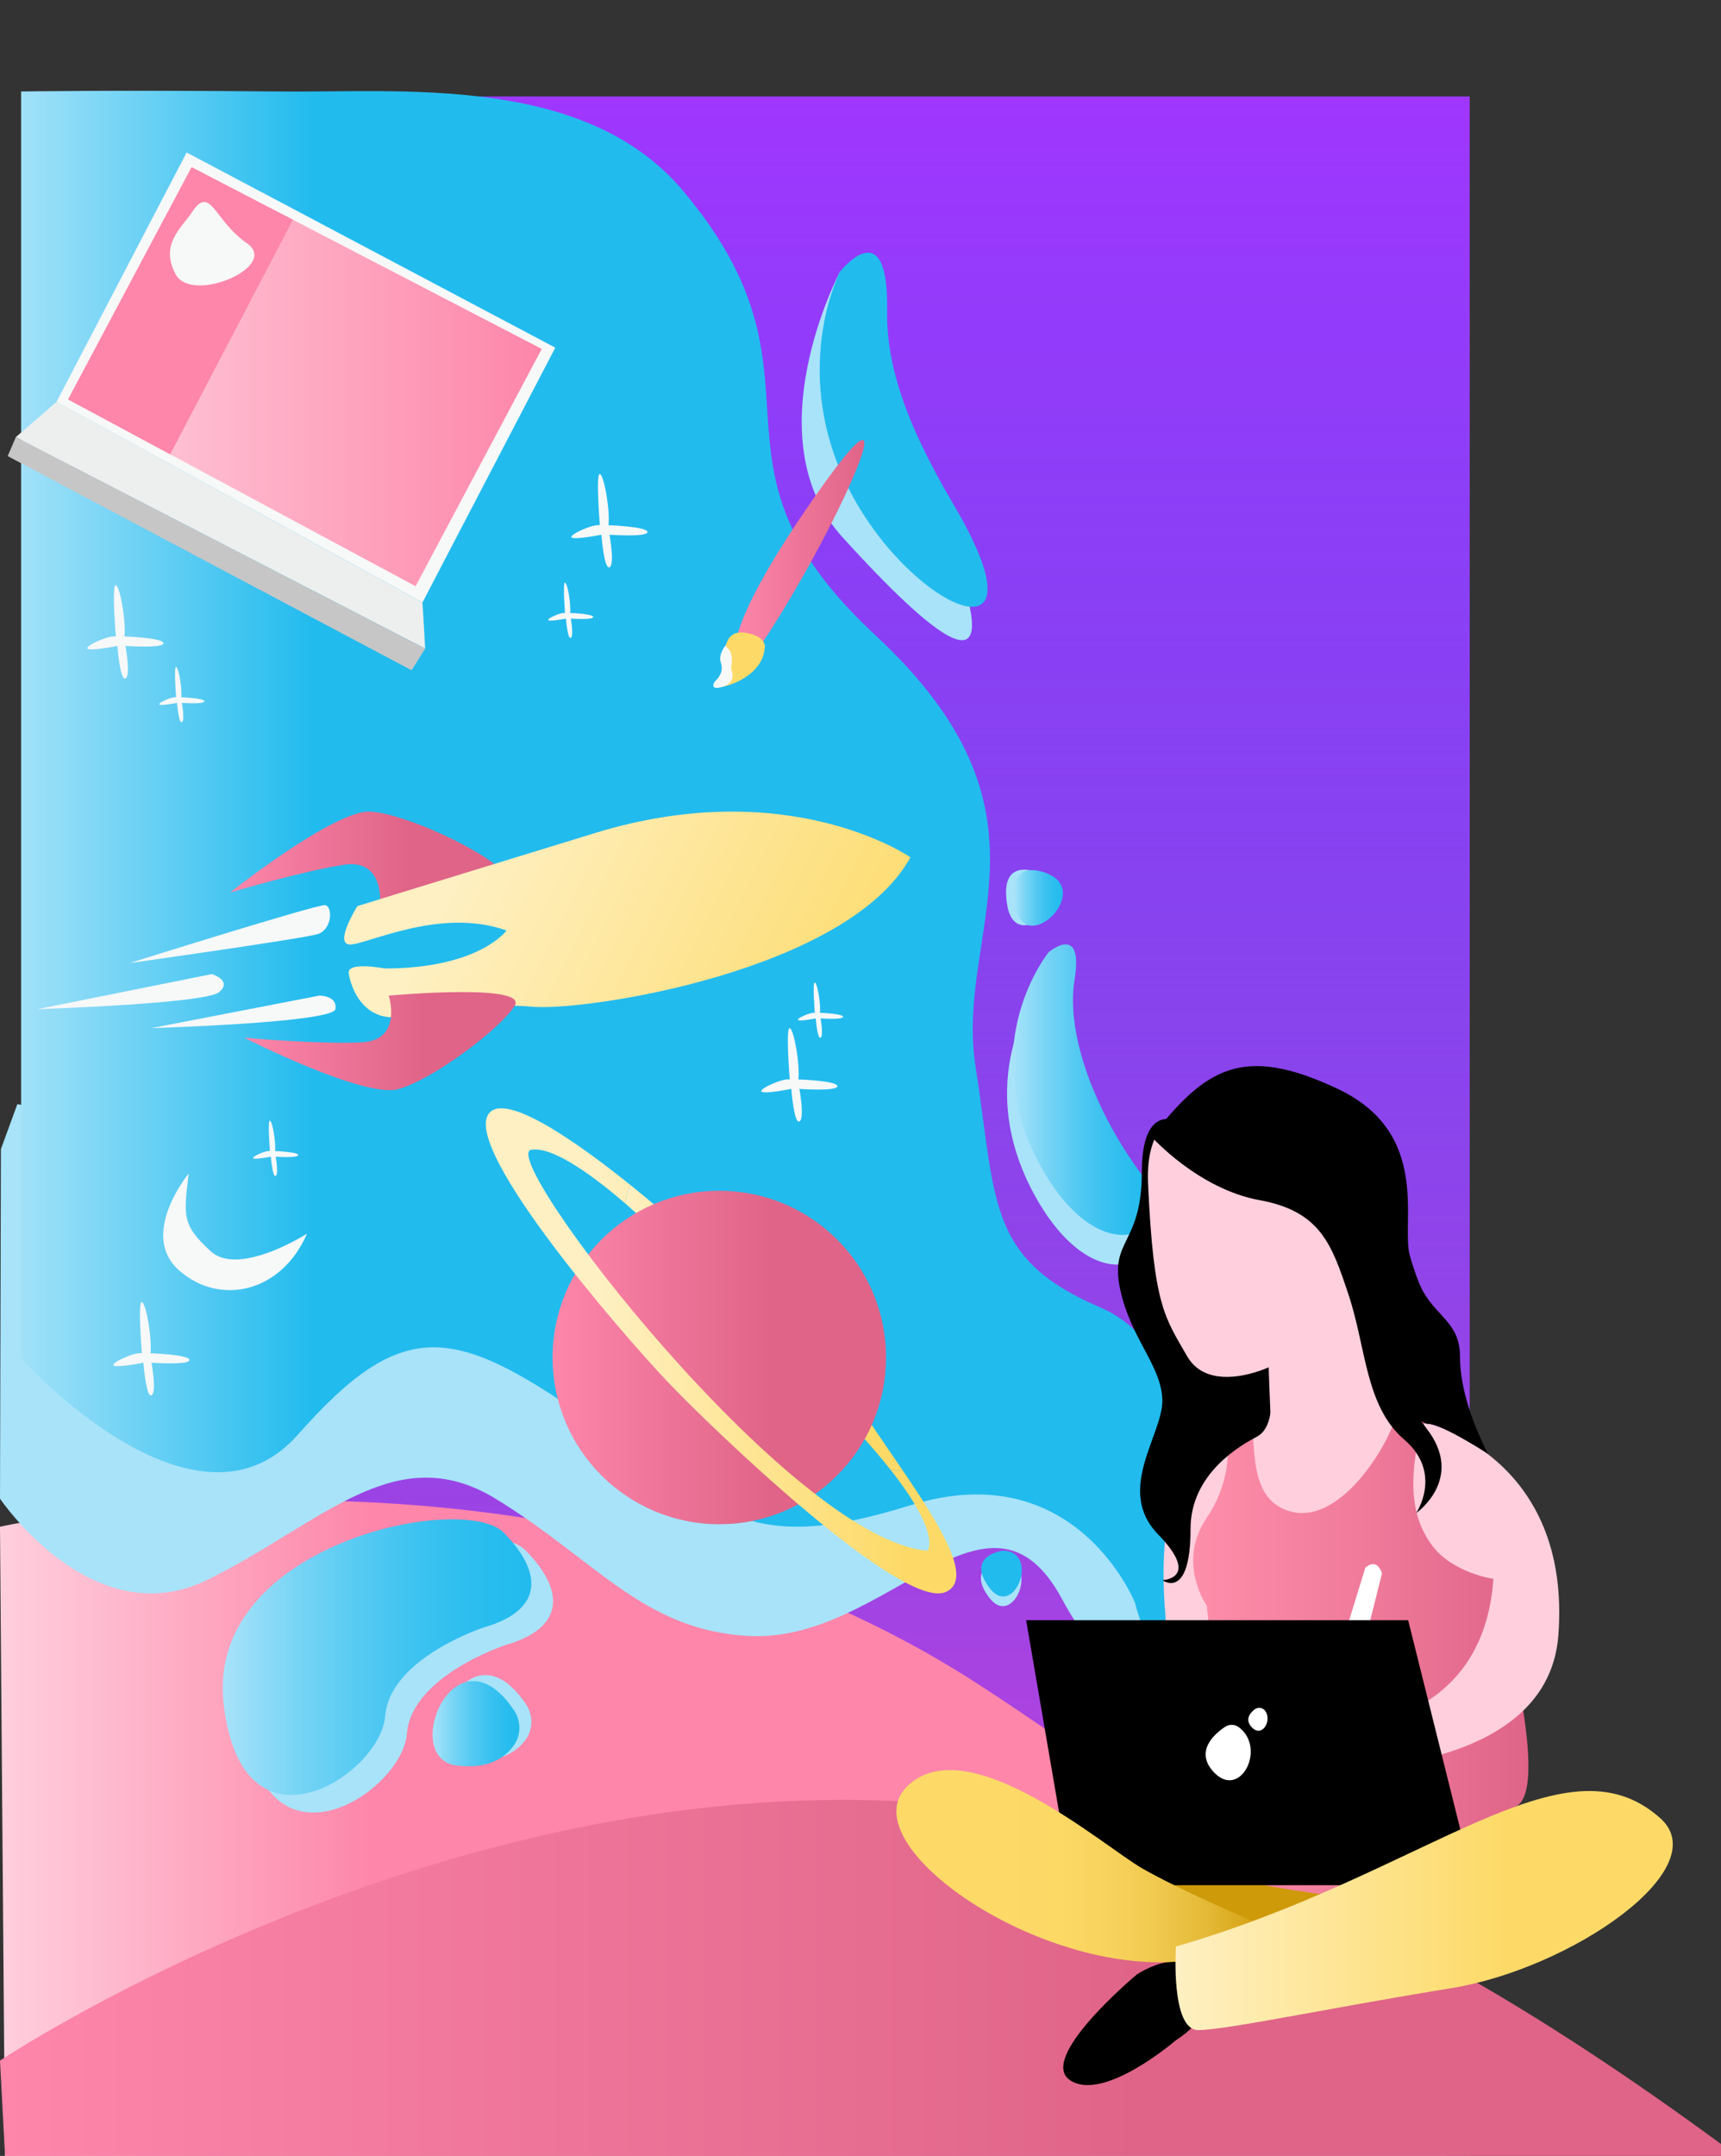 <svg width="856" height="1072" viewBox="0 0 856 1072" fill="none" xmlns="http://www.w3.org/2000/svg">
<rect x="0" y="0" width="856" height="1072" fill="#333333" stroke="none"/>
<rect width="720" height="1024" transform="translate(11 48)" fill="url(#paint0_linear)"/>
<path d="M11 48H731V1072H11V48Z" fill="url(#paint1_linear)"/>
<path d="M50.32 113.352H65.25V119H43.289V84.875H50.32V113.352ZM95.836 102.711C95.836 106.07 95.242 109.016 94.055 111.547C92.867 114.078 91.164 116.031 88.945 117.406C86.742 118.781 84.211 119.469 81.352 119.469C78.523 119.469 76 118.789 73.781 117.43C71.562 116.07 69.844 114.133 68.625 111.617C67.406 109.086 66.789 106.18 66.773 102.898V101.211C66.773 97.852 67.375 94.898 68.578 92.352C69.797 89.789 71.508 87.828 73.711 86.469C75.93 85.094 78.461 84.406 81.305 84.406C84.148 84.406 86.672 85.094 88.875 86.469C91.094 87.828 92.805 89.789 94.008 92.352C95.227 94.898 95.836 97.844 95.836 101.188V102.711ZM88.711 101.164C88.711 97.586 88.07 94.867 86.789 93.008C85.508 91.148 83.68 90.219 81.305 90.219C78.945 90.219 77.125 91.141 75.844 92.984C74.562 94.812 73.914 97.5 73.898 101.047V102.711C73.898 106.195 74.539 108.898 75.82 110.82C77.102 112.742 78.945 113.703 81.352 113.703C83.711 113.703 85.523 112.781 86.789 110.938C88.055 109.078 88.695 106.375 88.711 102.828V101.164ZM127.945 114.688C126.68 116.203 124.891 117.383 122.578 118.227C120.266 119.055 117.703 119.469 114.891 119.469C111.938 119.469 109.344 118.828 107.109 117.547C104.891 116.25 103.172 114.375 101.953 111.922C100.75 109.469 100.133 106.586 100.102 103.273V100.953C100.102 97.547 100.672 94.602 101.812 92.117C102.969 89.617 104.625 87.711 106.781 86.398C108.953 85.07 111.492 84.406 114.398 84.406C118.445 84.406 121.609 85.375 123.891 87.312C126.172 89.234 127.523 92.039 127.945 95.727H121.102C120.789 93.773 120.094 92.344 119.016 91.438C117.953 90.531 116.484 90.078 114.609 90.078C112.219 90.078 110.398 90.977 109.148 92.773C107.898 94.57 107.266 97.242 107.25 100.789V102.969C107.25 106.547 107.93 109.25 109.289 111.078C110.648 112.906 112.641 113.82 115.266 113.82C117.906 113.82 119.789 113.258 120.914 112.133V106.25H114.516V101.07H127.945V114.688ZM161.695 102.711C161.695 106.07 161.102 109.016 159.914 111.547C158.727 114.078 157.023 116.031 154.805 117.406C152.602 118.781 150.07 119.469 147.211 119.469C144.383 119.469 141.859 118.789 139.641 117.43C137.422 116.07 135.703 114.133 134.484 111.617C133.266 109.086 132.648 106.18 132.633 102.898V101.211C132.633 97.852 133.234 94.898 134.438 92.352C135.656 89.789 137.367 87.828 139.57 86.469C141.789 85.094 144.32 84.406 147.164 84.406C150.008 84.406 152.531 85.094 154.734 86.469C156.953 87.828 158.664 89.789 159.867 92.352C161.086 94.898 161.695 97.844 161.695 101.188V102.711ZM154.57 101.164C154.57 97.586 153.93 94.867 152.648 93.008C151.367 91.148 149.539 90.219 147.164 90.219C144.805 90.219 142.984 91.141 141.703 92.984C140.422 94.812 139.773 97.5 139.758 101.047V102.711C139.758 106.195 140.398 108.898 141.68 110.82C142.961 112.742 144.805 113.703 147.211 113.703C149.57 113.703 151.383 112.781 152.648 110.938C153.914 109.078 154.555 106.375 154.57 102.828V101.164Z" fill="white"/>
<path d="M46.535 130.656H47.137C47.423 130.656 47.635 130.585 47.773 130.441C47.911 130.298 47.98 130.108 47.98 129.871C47.98 129.642 47.911 129.464 47.773 129.336C47.638 129.208 47.45 129.145 47.211 129.145C46.995 129.145 46.814 129.204 46.668 129.324C46.522 129.441 46.449 129.595 46.449 129.785H45.32C45.32 129.488 45.4 129.223 45.559 128.988C45.72 128.751 45.944 128.566 46.23 128.434C46.52 128.301 46.837 128.234 47.184 128.234C47.785 128.234 48.257 128.379 48.598 128.668C48.939 128.954 49.109 129.35 49.109 129.855C49.109 130.116 49.03 130.355 48.871 130.574C48.712 130.793 48.504 130.961 48.246 131.078C48.566 131.193 48.805 131.365 48.961 131.594C49.12 131.823 49.199 132.094 49.199 132.406C49.199 132.911 49.014 133.316 48.645 133.621C48.277 133.926 47.79 134.078 47.184 134.078C46.616 134.078 46.151 133.928 45.789 133.629C45.43 133.329 45.25 132.934 45.25 132.441H46.379C46.379 132.655 46.458 132.829 46.617 132.965C46.779 133.1 46.977 133.168 47.211 133.168C47.479 133.168 47.689 133.098 47.84 132.957C47.993 132.814 48.07 132.625 48.07 132.391C48.07 131.823 47.758 131.539 47.133 131.539H46.535V130.656ZM53.879 134H49.98V133.227L51.82 131.266C52.073 130.99 52.259 130.749 52.379 130.543C52.501 130.337 52.562 130.142 52.562 129.957C52.562 129.704 52.499 129.507 52.371 129.363C52.243 129.217 52.061 129.145 51.824 129.145C51.569 129.145 51.367 129.233 51.219 129.41C51.073 129.585 51 129.815 51 130.102H49.867C49.867 129.755 49.949 129.439 50.113 129.152C50.28 128.866 50.514 128.642 50.816 128.48C51.118 128.316 51.461 128.234 51.844 128.234C52.43 128.234 52.884 128.375 53.207 128.656C53.533 128.938 53.695 129.335 53.695 129.848C53.695 130.129 53.622 130.415 53.477 130.707C53.331 130.999 53.081 131.339 52.727 131.727L51.434 133.09H53.879V134ZM60.418 131.926C60.418 132.577 60.27 133.099 59.973 133.492C59.678 133.883 59.28 134.078 58.777 134.078C58.35 134.078 58.005 133.93 57.742 133.633V135.625H56.613V129.773H57.66L57.699 130.188C57.973 129.859 58.329 129.695 58.77 129.695C59.29 129.695 59.695 129.888 59.984 130.273C60.273 130.659 60.418 131.19 60.418 131.867V131.926ZM59.289 131.844C59.289 131.451 59.219 131.147 59.078 130.934C58.94 130.72 58.738 130.613 58.473 130.613C58.118 130.613 57.875 130.749 57.742 131.02V132.75C57.88 133.029 58.126 133.168 58.48 133.168C59.02 133.168 59.289 132.727 59.289 131.844ZM62.668 131.035L63.379 129.773H64.586L63.383 131.844L64.637 134H63.426L62.672 132.672L61.922 134H60.707L61.961 131.844L60.762 129.773H61.973L62.668 131.035Z" fill="#FA36A0"/>
<g clip-path="url(#clip0)">
<path d="M0 759.151C0 759.151 272.155 698.598 486.546 837.444C700.937 976.291 719.814 1072 719.814 1072H2.481L0 759.151Z" fill="url(#paint2_linear)"/>
<path d="M0 1024.61C0 1024.61 194.401 895 418.962 895C555.059 895 678.908 934.648 864 1072H2.504L0 1024.61Z" fill="url(#paint3_linear)"/>
<path d="M0 745.194C0 745.194 46.065 813.473 102.969 785.638C159.873 757.803 196.454 714.659 246.584 745.277C296.714 775.896 319.747 810.689 372.586 813.473C440.627 817.063 491.814 727.185 528.395 795.38C567.333 867.959 607.857 824.301 581.681 759.042C555.492 693.783 337.36 618.629 337.36 618.629L8.644 549L0.461 571.365L0 745.194Z" fill="#A8E3F9"/>
<path d="M593.472 777.754C593.472 777.754 603.854 674.347 547.223 650.083C490.591 625.819 495.702 597.51 485.198 530.109C474.694 462.708 531.393 404.972 435.308 315.774C340.922 228.153 419.114 189.073 339.574 94.698C290.938 36.992 199.766 46.094 139.5 45.5C57.761 44.694 10.5 45.5 10.5 45.5V675.5C10.5 675.5 96.867 771.405 148.105 713.44C199.343 655.475 224.76 658.387 290.938 704.786C357.116 751.184 370.586 774.101 452.837 748.488C535.087 722.876 564.522 796.95 564.522 796.95C564.522 796.95 581.728 866.332 593.472 777.754Z" fill="url(#paint4_linear)"/>
<path d="M517.559 434.386C517.559 434.386 496.578 424.29 501.001 450.225C505.423 476.161 539.133 443.822 517.559 434.386Z" fill="#A8E3F9"/>
<path d="M261.611 847.406C265.171 852.677 265.238 859.66 261.57 864.85C257.323 870.862 249.031 876.901 233.012 874.879C204.588 871.307 232.405 804.081 261.611 847.406Z" fill="#A8E3F9"/>
<path d="M498.682 775.867C498.682 775.867 479.804 778.131 491.94 794.308C504.075 810.484 517.559 776.298 498.682 775.867Z" fill="#A8E3F9"/>
<path d="M251.66 817.911C251.66 817.911 204.683 833.131 202.377 862.14C200.071 891.149 131.52 936.173 122.082 856.344C112.643 776.5 241.305 750.51 261.355 770.852C281.405 791.194 280.61 809.581 251.66 817.911Z" fill="#A8E3F9"/>
<path d="M240.846 809.15C240.846 809.15 193.869 824.369 191.563 853.378C189.257 882.387 120.706 927.411 111.268 847.582C101.829 767.738 230.491 741.749 250.541 762.09C270.591 782.432 269.782 800.819 240.846 809.15Z" fill="url(#paint5_linear)"/>
<path d="M518.799 488.24C518.799 488.24 482.393 532.724 513.406 592.037C544.418 651.35 586.555 627.827 564.806 598.467C543.056 569.107 527.038 530.028 531.676 501.72C536.315 473.411 518.799 488.24 518.799 488.24Z" fill="#A8E3F9"/>
<path d="M521.604 473.479C521.604 473.479 485.198 517.963 516.21 577.276C547.223 636.589 589.36 613.066 567.61 583.706C545.875 554.36 529.842 515.267 534.481 486.959C539.119 458.651 521.604 473.479 521.604 473.479Z" fill="url(#paint6_linear)"/>
<path d="M521.523 434.602C521.523 434.602 500.542 424.505 504.965 450.441C509.388 476.377 543.097 444.038 521.523 434.602Z" fill="url(#paint7_linear)"/>
<path d="M255.638 850.399C259.198 855.67 259.265 862.652 255.597 867.842C251.35 873.854 243.058 879.894 227.039 877.872C198.615 874.299 226.419 807.074 255.638 850.399Z" fill="url(#paint8_linear)"/>
<path d="M498.857 771.068C498.857 771.068 479.98 773.333 492.115 789.509C504.25 805.685 517.734 771.499 498.857 771.068Z" fill="#22BBEE"/>
<path d="M417.779 135.126C417.779 135.126 374.119 217.692 419.128 267.232C520.566 378.888 471.714 273.972 471.566 265.803C470.932 229.285 433.798 197.364 438.436 169.055C443.088 140.747 417.779 135.126 417.779 135.126Z" fill="#A8E3F9"/>
<path d="M417.78 135.126C417.78 135.126 391.958 185.299 422.971 244.612C453.983 303.925 522.952 333.285 474.371 251.042C448.967 208.04 440.837 179.61 441.241 154.294C442.05 104.121 417.78 135.126 417.78 135.126Z" fill="#22BBEE"/>
<path d="M324.742 610.977C324.742 610.977 280.245 575.928 378.676 664.898C410.579 693.732 430.481 715.031 442.805 730.641C445.448 731.369 447.484 731.477 448.805 730.87C438.113 715.138 426.355 698.531 417.779 683.77C393.508 641.981 331.483 604.237 331.483 604.237C331.483 604.237 324.189 597.793 313.766 589.395C312.62 591.525 311.487 594.531 311.015 598.427C319.078 605.396 324.742 610.977 324.742 610.977Z" fill="url(#paint9_linear)"/>
<path d="M357.777 757.911C403.575 757.911 440.702 720.794 440.702 675.008C440.702 629.222 403.575 592.105 357.777 592.105C311.979 592.105 274.852 629.222 274.852 675.008C274.852 720.794 311.979 757.911 357.777 757.911Z" fill="url(#paint10_linear)"/>
<path d="M448.805 730.87C447.484 731.49 445.448 731.382 442.805 730.641C468.519 763.209 461.318 771.068 461.318 771.068C392.942 765.352 246.536 574.58 264.267 571.709C275.553 569.876 296.938 586.268 311.015 598.44C311.474 594.545 312.62 591.538 313.766 589.409C290.129 570.375 250.352 541.271 242.707 554.374C231.704 573.246 308.561 662.215 331.484 686.48C354.406 710.744 448.792 801.061 470.366 791.625C484.322 785.519 468.37 759.664 448.805 730.87Z" fill="url(#paint11_linear)"/>
<path d="M114.396 443.822C114.396 443.822 166.645 402.398 184.336 403.57C202.04 404.73 240.024 422.847 249.341 432.661C258.658 442.474 188.974 450.091 188.974 450.091C188.974 450.091 191.617 426.905 171.203 429.978C150.802 433.038 114.396 443.822 114.396 443.822Z" fill="url(#paint12_linear)"/>
<path d="M173.495 484.357C173.495 484.357 176.421 504.483 193.95 505.831C211.478 507.179 237.516 497.986 264.267 500.561C291.019 503.135 421.824 482.915 452.837 426.298C452.837 426.298 392.794 384.563 296.062 414.193C199.33 443.822 177.769 450.562 177.769 450.562C177.769 450.562 166.524 468.41 173.495 469.596C180.466 470.783 218.22 450.562 251.93 462.695C251.93 462.695 238.446 481.567 191.253 481.567C191.253 481.567 171.917 477.725 173.495 484.357Z" fill="url(#paint13_linear)"/>
<path d="M121.488 516.009C121.488 516.009 180.924 546.231 198.035 541.581C215.146 536.93 248.788 511.641 255.975 500.17C263.162 488.698 193.356 495.061 193.356 495.061C193.356 495.061 200.543 517.263 179.927 518.3C159.31 519.365 121.488 516.009 121.488 516.009Z" fill="url(#paint14_linear)"/>
<path d="M64.506 478.871C64.506 478.871 157.651 449.605 161.643 450.077C165.634 450.562 165.256 462.209 158.029 464.474C150.802 466.739 64.506 478.871 64.506 478.871Z" fill="#F7F8F8"/>
<path d="M18.662 501.787L105.402 484.357C105.402 484.357 115.771 487.525 109.016 493.308C102.261 499.091 18.662 501.787 18.662 501.787Z" fill="#F7F8F8"/>
<path d="M75.293 511.223L158.892 495.047C158.892 495.047 167.967 495.047 166.807 501.787C165.647 508.527 75.293 511.223 75.293 511.223Z" fill="#F7F8F8"/>
<path d="M28.1 199.831L92.822 75.813L276.2 172.87L210.13 299.584L28.1 199.831Z" fill="#F7F8F8"/>
<path d="M33.844 198.617L95.303 83.132L269.459 173.504L206.705 291.496L33.844 198.617Z" fill="url(#paint15_linear)"/>
<path d="M28.1 199.831L7.875 217.355L211.479 322.5L210.13 299.584L28.1 199.831Z" fill="#EDEFEF"/>
<path d="M3.829 226.791L7.874 217.355L211.478 322.5L204.736 333.285L3.829 226.791Z" fill="#C6C6C6"/>
<path d="M84.637 225.901L145.705 109.284L95.303 83.132L33.844 198.617L84.637 225.901Z" fill="#FD86AA"/>
<path d="M95.519 105.469C90.125 113.557 79.338 121.645 87.429 136.474C95.519 151.302 139.368 132.43 122.837 120.971C106.306 109.513 104.769 91.598 95.519 105.469Z" fill="#F7F8F8"/>
<path d="M93.833 583.545C93.833 583.545 68.862 613.821 89.074 631.683C109.286 649.544 139.988 642.844 152.703 613.417C152.703 613.417 118.832 635.12 104.728 622.125C90.274 608.807 91.406 604.628 93.833 583.545Z" fill="#F7F8F8"/>
<path d="M298.354 261.166C298.354 261.166 296.237 235.176 298.354 235.701C300.471 236.227 303.492 253.751 302.656 261.166C302.656 261.166 322.045 261.84 322.045 264.536C322.045 267.232 303.168 265.884 303.168 265.884C303.168 265.884 305.865 280.712 303.168 282.06C300.471 283.408 299.123 265.884 299.123 265.884C299.123 265.884 285.639 268.58 284.291 267.232C282.942 265.884 294.875 260.491 298.354 261.166Z" fill="#F7F8F8"/>
<path d="M57.602 316.461C57.602 316.461 55.485 290.472 57.602 290.997C59.719 291.523 62.74 309.047 61.904 316.461C61.904 316.461 81.293 317.135 81.293 319.831C81.293 322.527 62.416 321.179 62.416 321.179C62.416 321.179 65.113 336.008 62.416 337.356C59.719 338.704 58.371 321.179 58.371 321.179C58.371 321.179 44.887 323.875 43.539 322.527C42.19 321.179 54.123 315.787 57.602 316.461Z" fill="#F7F8F8"/>
<path d="M281.041 304.801C281.041 304.801 279.787 289.407 281.041 289.717C282.295 290.027 284.075 300.406 283.589 304.801C283.589 304.801 295.077 305.205 295.077 306.796C295.077 308.387 283.899 307.591 283.899 307.591C283.899 307.591 285.49 316.367 283.899 317.176C282.308 317.971 281.499 307.591 281.499 307.591C281.499 307.591 273.517 309.182 272.721 308.387C271.926 307.591 278.991 304.397 281.041 304.801Z" fill="#F7F8F8"/>
<path d="M87.604 346.711C87.604 346.711 86.35 331.317 87.604 331.627C88.858 331.937 90.638 342.317 90.152 346.711C90.152 346.711 101.64 347.115 101.64 348.706C101.64 350.297 90.462 349.501 90.462 349.501C90.462 349.501 92.053 358.277 90.462 359.086C88.871 359.881 88.062 349.501 88.062 349.501C88.062 349.501 80.08 351.092 79.284 350.297C78.489 349.501 85.554 346.307 87.604 346.711Z" fill="#F7F8F8"/>
<path d="M369.198 333.285C369.198 333.285 347.152 329.901 405.725 246.337C464.298 162.774 402.206 292.17 369.198 333.285Z" fill="url(#paint16_linear)"/>
<path d="M380.362 322.177C380.362 322.177 381.629 316.974 372.353 314.938C363.076 312.902 360.716 317.904 359.894 327.893C359.894 327.893 360.891 335.886 355.781 340.281C350.671 344.675 379.121 339.809 380.362 322.177Z" fill="#FDDA68"/>
<path d="M363.696 331.721C363.561 332.57 363.952 333.406 364.168 334.228C364.627 335.967 364.896 339.661 359.799 341.373C353.017 343.651 354.797 339.634 355.754 338.677C358.451 335.981 359.799 333.285 358.451 329.241C357.103 325.197 361.458 319.683 361.148 321.152C360.905 322.312 365.193 322.5 363.696 331.721Z" fill="#F7F8F8"/>
<path d="M392.807 536.728C392.807 536.728 390.69 510.738 392.807 511.264C394.924 511.79 397.945 529.314 397.109 536.728C397.109 536.728 416.498 537.402 416.498 540.098C416.498 542.794 397.621 541.446 397.621 541.446C397.621 541.446 400.318 556.274 397.621 557.622C394.924 558.97 393.576 541.446 393.576 541.446C393.576 541.446 380.092 544.142 378.744 542.794C377.395 541.446 389.342 536.054 392.807 536.728Z" fill="#F7F8F8"/>
<path d="M70.546 672.878C70.546 672.878 68.43 646.888 70.546 647.414C72.663 647.94 75.684 665.464 74.848 672.878C74.848 672.878 94.237 673.552 94.237 676.248C94.237 678.944 75.36 677.596 75.36 677.596C75.36 677.596 78.057 692.424 75.36 693.772C72.663 695.12 71.315 677.596 71.315 677.596C71.315 677.596 57.831 680.292 56.483 678.944C55.135 677.596 67.081 672.204 70.546 672.878Z" fill="#F7F8F8"/>
<path d="M405.28 503.607C405.28 503.607 404.026 488.213 405.28 488.523C406.534 488.833 408.314 499.213 407.828 503.607C407.828 503.607 419.317 504.011 419.317 505.602C419.317 507.193 408.139 506.397 408.139 506.397C408.139 506.397 409.73 515.173 408.139 515.982C406.548 516.777 405.739 506.397 405.739 506.397C405.739 506.397 397.756 507.988 396.961 507.193C396.165 506.411 403.231 503.216 405.28 503.607Z" fill="#F7F8F8"/>
<path d="M134.257 572.356C134.257 572.356 133.003 556.962 134.257 557.272C135.511 557.582 137.291 567.962 136.806 572.356C136.806 572.356 148.294 572.761 148.294 574.351C148.294 575.942 137.116 575.147 137.116 575.147C137.116 575.147 138.707 583.922 137.116 584.731C135.525 585.526 134.716 575.147 134.716 575.147C134.716 575.147 126.733 576.737 125.938 575.942C125.142 575.16 132.208 571.965 134.257 572.356Z" fill="#F7F8F8"/>
<path d="M584.654 1014.67C584.654 1014.67 548.868 1045.46 532.243 1034.38C515.617 1023.3 565.493 981.75 565.493 981.75C565.493 981.75 576.132 974.767 584.667 975.495C593.189 976.21 614.898 994.961 584.654 1014.67Z" fill="black"/>
<path d="M588.968 928.166C588.968 928.166 542.193 919.081 535.398 915.427C528.588 911.774 615.167 970.103 615.167 970.103L708.34 942.684L588.968 928.166Z" fill="#CE9A09"/>
<path d="M609.343 707.401C609.343 707.401 573.786 718.616 579.328 798.945C584.87 879.273 590.411 859.875 590.411 859.875C590.411 859.875 619.968 723.887 609.343 707.401Z" fill="#FFCFDD"/>
<path d="M692.928 696.468C690.541 696.468 688.842 694.177 687.629 690.928H631.766C631.887 693.489 631.981 695.619 631.981 696.468C631.981 699.232 618.134 710.313 618.134 710.313C607.05 726.934 623.676 757.399 640.301 782.324C656.926 807.249 723.415 724.157 723.415 724.157C723.415 724.157 701.234 696.468 692.928 696.468Z" fill="#FFCFDD"/>
<path d="M656.683 941.781C656.683 941.781 611.284 936.241 601.508 929.123C591.732 922.006 604.272 901.421 604.272 865.416C604.272 829.41 600.2 798.352 600.2 798.352C600.2 798.352 585.045 777.04 600.2 754.757C615.356 732.461 609.814 710.313 609.814 710.313C609.814 710.313 615.356 696.468 620.898 704.772C626.44 713.076 618.134 746.318 643.065 751.859C667.996 757.399 692.928 715.853 695.705 699.232C698.47 682.611 715.095 704.772 709.553 710.313C704.011 715.853 695.705 771.243 742.804 785.101C742.804 785.101 773.075 889.694 753.793 898.334C734.484 906.962 678.608 943.358 656.683 941.781Z" fill="url(#paint17_linear)"/>
<path d="M709.553 707.549C709.553 707.549 781.839 724.224 775.098 813.194C769.623 885.474 652.733 880.19 652.733 880.19L656.899 859.889C656.899 859.889 737.33 864.418 742.777 785.101C742.777 785.101 722.498 782.189 712.304 768.48C704.038 757.372 701.22 743.555 703.998 724.17C706.776 704.772 709.553 707.549 709.553 707.549Z" fill="#FFCFDD"/>
<path d="M584.883 560.75C584.02 581.617 584.209 556.463 580.919 556.382C575.39 556.247 567.92 560.264 567.92 582.911C567.92 618.917 551.767 616.153 557.147 641.078C562.527 666.003 577.548 678.782 578.128 695.943C578.694 713.09 554.464 740.791 576.011 762.953C597.558 785.114 578.128 785.721 578.128 785.721C578.128 785.721 592.164 796.195 592.164 760.189C592.164 735.494 612.214 721.151 624.795 714.586C630.417 711.647 634.759 704.799 631.752 674.28L584.883 560.75Z" fill="black"/>
<path d="M684.608 671.543L637.509 555.209C637.509 555.209 568.244 527.508 571.021 588.452C573.785 649.382 579.327 654.922 590.411 674.307C601.494 693.691 631.01 679.888 631.01 679.888C631.01 679.888 631.685 698.962 631.968 704.772L687.615 693.691C684.622 685.617 684.608 671.543 684.608 671.543Z" fill="#FFCFDD"/>
<path d="M667.996 815.566L679.08 779.56C679.08 779.56 684.622 774.02 687.386 782.324L670.761 848.795L662.455 837.714L667.996 815.566Z" fill="white"/>
<path d="M510.385 805.618H700.398L733.258 937.4H562.877L527.011 902.554L510.385 805.618Z" fill="black"/>
<path d="M623.136 955.261C623.136 955.261 587.647 940.204 568.257 929.123C548.868 918.043 482.38 859.875 451.893 887.577C421.42 915.279 512.394 980.308 584.654 975.482C656.913 970.656 623.136 955.261 623.136 955.261Z" fill="url(#paint18_linear)"/>
<path d="M584.883 967.892C584.883 967.892 582.119 1009.44 595.966 1009.44C609.814 1009.44 661.457 998.358 721.513 988.665C781.583 978.973 853.613 929.11 825.904 904.185C777.659 860.779 709.553 931.887 584.883 967.892Z" fill="url(#paint19_linear)"/>
<path d="M616.232 858.878C614.21 857.341 611.378 857.274 609.275 858.689C603.692 862.45 593.822 871.28 604.205 881.673C617.068 894.506 629.918 869.244 616.232 858.878Z" fill="white"/>
<path d="M622.826 859.08C627.802 864.054 632.777 855.643 629.312 850.723C628.071 848.957 625.509 848.741 623.837 850.116C621.532 852.017 619.037 855.306 622.826 859.08Z" fill="white"/>
<path d="M572.828 565.306C572.828 565.306 595.966 591.215 626.439 596.755C656.913 602.296 662.454 618.917 670.76 643.842C679.565 670.249 679.066 699.232 698.469 715.853C717.859 732.474 704.389 752.371 704.389 752.371C704.389 752.371 728.943 735.237 709.553 710.313C690.163 685.388 706.789 643.842 701.247 624.457C696.622 608.254 712.331 563.527 665.232 541.365C618.12 519.204 599.553 531.08 572.828 565.306Z" fill="black"/>
<path d="M688.613 579.609C688.613 579.609 701.247 628.73 706.789 640.162C713.801 654.626 726.179 657.308 726.179 674.455C726.179 691.602 733.311 709.396 740.053 722.876C740.053 722.876 717.131 708.048 710.389 708.048C699.494 708.048 682.343 656.985 682.1 655.718C681.844 654.451 688.613 579.609 688.613 579.609Z" fill="black"/>
</g>
<defs>
<linearGradient id="paint0_linear" x1="360" y1="0" x2="360" y2="1024" gradientUnits="userSpaceOnUse">
<stop stop-color="#4666DA"/>
<stop offset="1" stop-color="#D53DD8"/>
</linearGradient>
<linearGradient id="paint1_linear" x1="371" y1="48" x2="371" y2="1072" gradientUnits="userSpaceOnUse">
<stop stop-color="#A036FE"/>
<stop offset="1" stop-color="#7336FE" stop-opacity="0"/>
</linearGradient>
<linearGradient id="paint2_linear" x1="0" y1="909.008" x2="719.815" y2="909.008" gradientUnits="userSpaceOnUse">
<stop stop-color="#FFCFDD"/>
<stop offset="0.259" stop-color="#FD86AA"/>
</linearGradient>
<linearGradient id="paint3_linear" x1="0" y1="983.49" x2="864" y2="983.49" gradientUnits="userSpaceOnUse">
<stop stop-color="#FD86AA"/>
<stop offset="0.657" stop-color="#DF6488"/>
</linearGradient>
<linearGradient id="paint4_linear" x1="2.481" y1="411.398" x2="594.215" y2="411.398" gradientUnits="userSpaceOnUse">
<stop stop-color="#A8E3F9"/>
<stop offset="0.259" stop-color="#22BBEE"/>
</linearGradient>
<linearGradient id="paint5_linear" x1="110.765" y1="823.99" x2="264.272" y2="823.99" gradientUnits="userSpaceOnUse">
<stop stop-color="#A8E3F9"/>
<stop offset="0.011" stop-color="#A6E2F9"/>
<stop offset="0.244" stop-color="#77D4F5"/>
<stop offset="0.467" stop-color="#52C9F2"/>
<stop offset="0.673" stop-color="#38C1F0"/>
<stop offset="0.857" stop-color="#28BDEE"/>
<stop offset="1" stop-color="#22BBEE"/>
</linearGradient>
<linearGradient id="paint6_linear" x1="503.699" y1="541.824" x2="573.607" y2="541.824" gradientUnits="userSpaceOnUse">
<stop stop-color="#A8E3F9"/>
<stop offset="0.011" stop-color="#A6E2F9"/>
<stop offset="0.244" stop-color="#77D4F5"/>
<stop offset="0.467" stop-color="#52C9F2"/>
<stop offset="0.673" stop-color="#38C1F0"/>
<stop offset="0.857" stop-color="#28BDEE"/>
<stop offset="1" stop-color="#22BBEE"/>
</linearGradient>
<linearGradient id="paint7_linear" x1="504.356" y1="446.483" x2="528.675" y2="446.483" gradientUnits="userSpaceOnUse">
<stop stop-color="#A8E3F9"/>
<stop offset="0.011" stop-color="#A6E2F9"/>
<stop offset="0.244" stop-color="#77D4F5"/>
<stop offset="0.467" stop-color="#52C9F2"/>
<stop offset="0.673" stop-color="#38C1F0"/>
<stop offset="0.857" stop-color="#28BDEE"/>
<stop offset="1" stop-color="#22BBEE"/>
</linearGradient>
<linearGradient id="paint8_linear" x1="215.152" y1="857.085" x2="258.324" y2="857.085" gradientUnits="userSpaceOnUse">
<stop stop-color="#A8E3F9"/>
<stop offset="0.011" stop-color="#A6E2F9"/>
<stop offset="0.244" stop-color="#77D4F5"/>
<stop offset="0.467" stop-color="#52C9F2"/>
<stop offset="0.673" stop-color="#38C1F0"/>
<stop offset="0.857" stop-color="#28BDEE"/>
<stop offset="1" stop-color="#22BBEE"/>
</linearGradient>
<linearGradient id="paint9_linear" x1="311.023" y1="660.336" x2="448.804" y2="660.336" gradientUnits="userSpaceOnUse">
<stop stop-color="#FEF0C3"/>
<stop offset="0.657" stop-color="#FDDA68"/>
</linearGradient>
<linearGradient id="paint10_linear" x1="274.852" y1="675.012" x2="440.702" y2="675.012" gradientUnits="userSpaceOnUse">
<stop stop-color="#FD86AA"/>
<stop offset="0.657" stop-color="#DF6488"/>
</linearGradient>
<linearGradient id="paint11_linear" x1="241.64" y1="671.694" x2="475.65" y2="671.694" gradientUnits="userSpaceOnUse">
<stop offset="0.233" stop-color="#FEF0C3"/>
<stop offset="0.887" stop-color="#FDDA68"/>
</linearGradient>
<linearGradient id="paint12_linear" x1="114.396" y1="426.816" x2="250.21" y2="426.816" gradientUnits="userSpaceOnUse">
<stop stop-color="#FD86AA"/>
<stop offset="0.657" stop-color="#DF6488"/>
</linearGradient>
<linearGradient id="paint13_linear" x1="190.739" y1="401.697" x2="443.723" y2="525.403" gradientUnits="userSpaceOnUse">
<stop offset="0.161" stop-color="#FEF0C3"/>
<stop offset="1" stop-color="#FDDA68"/>
</linearGradient>
<linearGradient id="paint14_linear" x1="121.492" y1="517.696" x2="256.499" y2="517.696" gradientUnits="userSpaceOnUse">
<stop stop-color="#FD86AA"/>
<stop offset="0.657" stop-color="#DF6488"/>
</linearGradient>
<linearGradient id="paint15_linear" x1="33.838" y1="187.313" x2="269.459" y2="187.313" gradientUnits="userSpaceOnUse">
<stop stop-color="#FFCFDD"/>
<stop offset="1" stop-color="#FD86AA"/>
</linearGradient>
<linearGradient id="paint16_linear" x1="365.135" y1="276.041" x2="429.905" y2="276.041" gradientUnits="userSpaceOnUse">
<stop stop-color="#FD86AA"/>
<stop offset="1" stop-color="#DF6488"/>
</linearGradient>
<linearGradient id="paint17_linear" x1="593.467" y1="817.495" x2="760.206" y2="817.495" gradientUnits="userSpaceOnUse">
<stop stop-color="#FD8EAA"/>
<stop offset="0.494" stop-color="#F07B9B"/>
<stop offset="1" stop-color="#DF6488"/>
</linearGradient>
<linearGradient id="paint18_linear" x1="445.849" y1="927.958" x2="631.018" y2="927.958" gradientUnits="userSpaceOnUse">
<stop offset="0.223" stop-color="#FDDA68"/>
<stop offset="0.434" stop-color="#FCD865"/>
<stop offset="0.584" stop-color="#F7D25C"/>
<stop offset="0.714" stop-color="#EFC74C"/>
<stop offset="0.834" stop-color="#E4B936"/>
<stop offset="0.944" stop-color="#D7A61A"/>
<stop offset="1" stop-color="#CE9A09"/>
</linearGradient>
<linearGradient id="paint19_linear" x1="584.651" y1="950.011" x2="832.02" y2="950.011" gradientUnits="userSpaceOnUse">
<stop stop-color="#FEF0C3"/>
<stop offset="0.657" stop-color="#FDDA68"/>
</linearGradient>
<clipPath id="clip0">
<rect width="856" height="1072" fill="white"/>
</clipPath>
</defs>
</svg>
